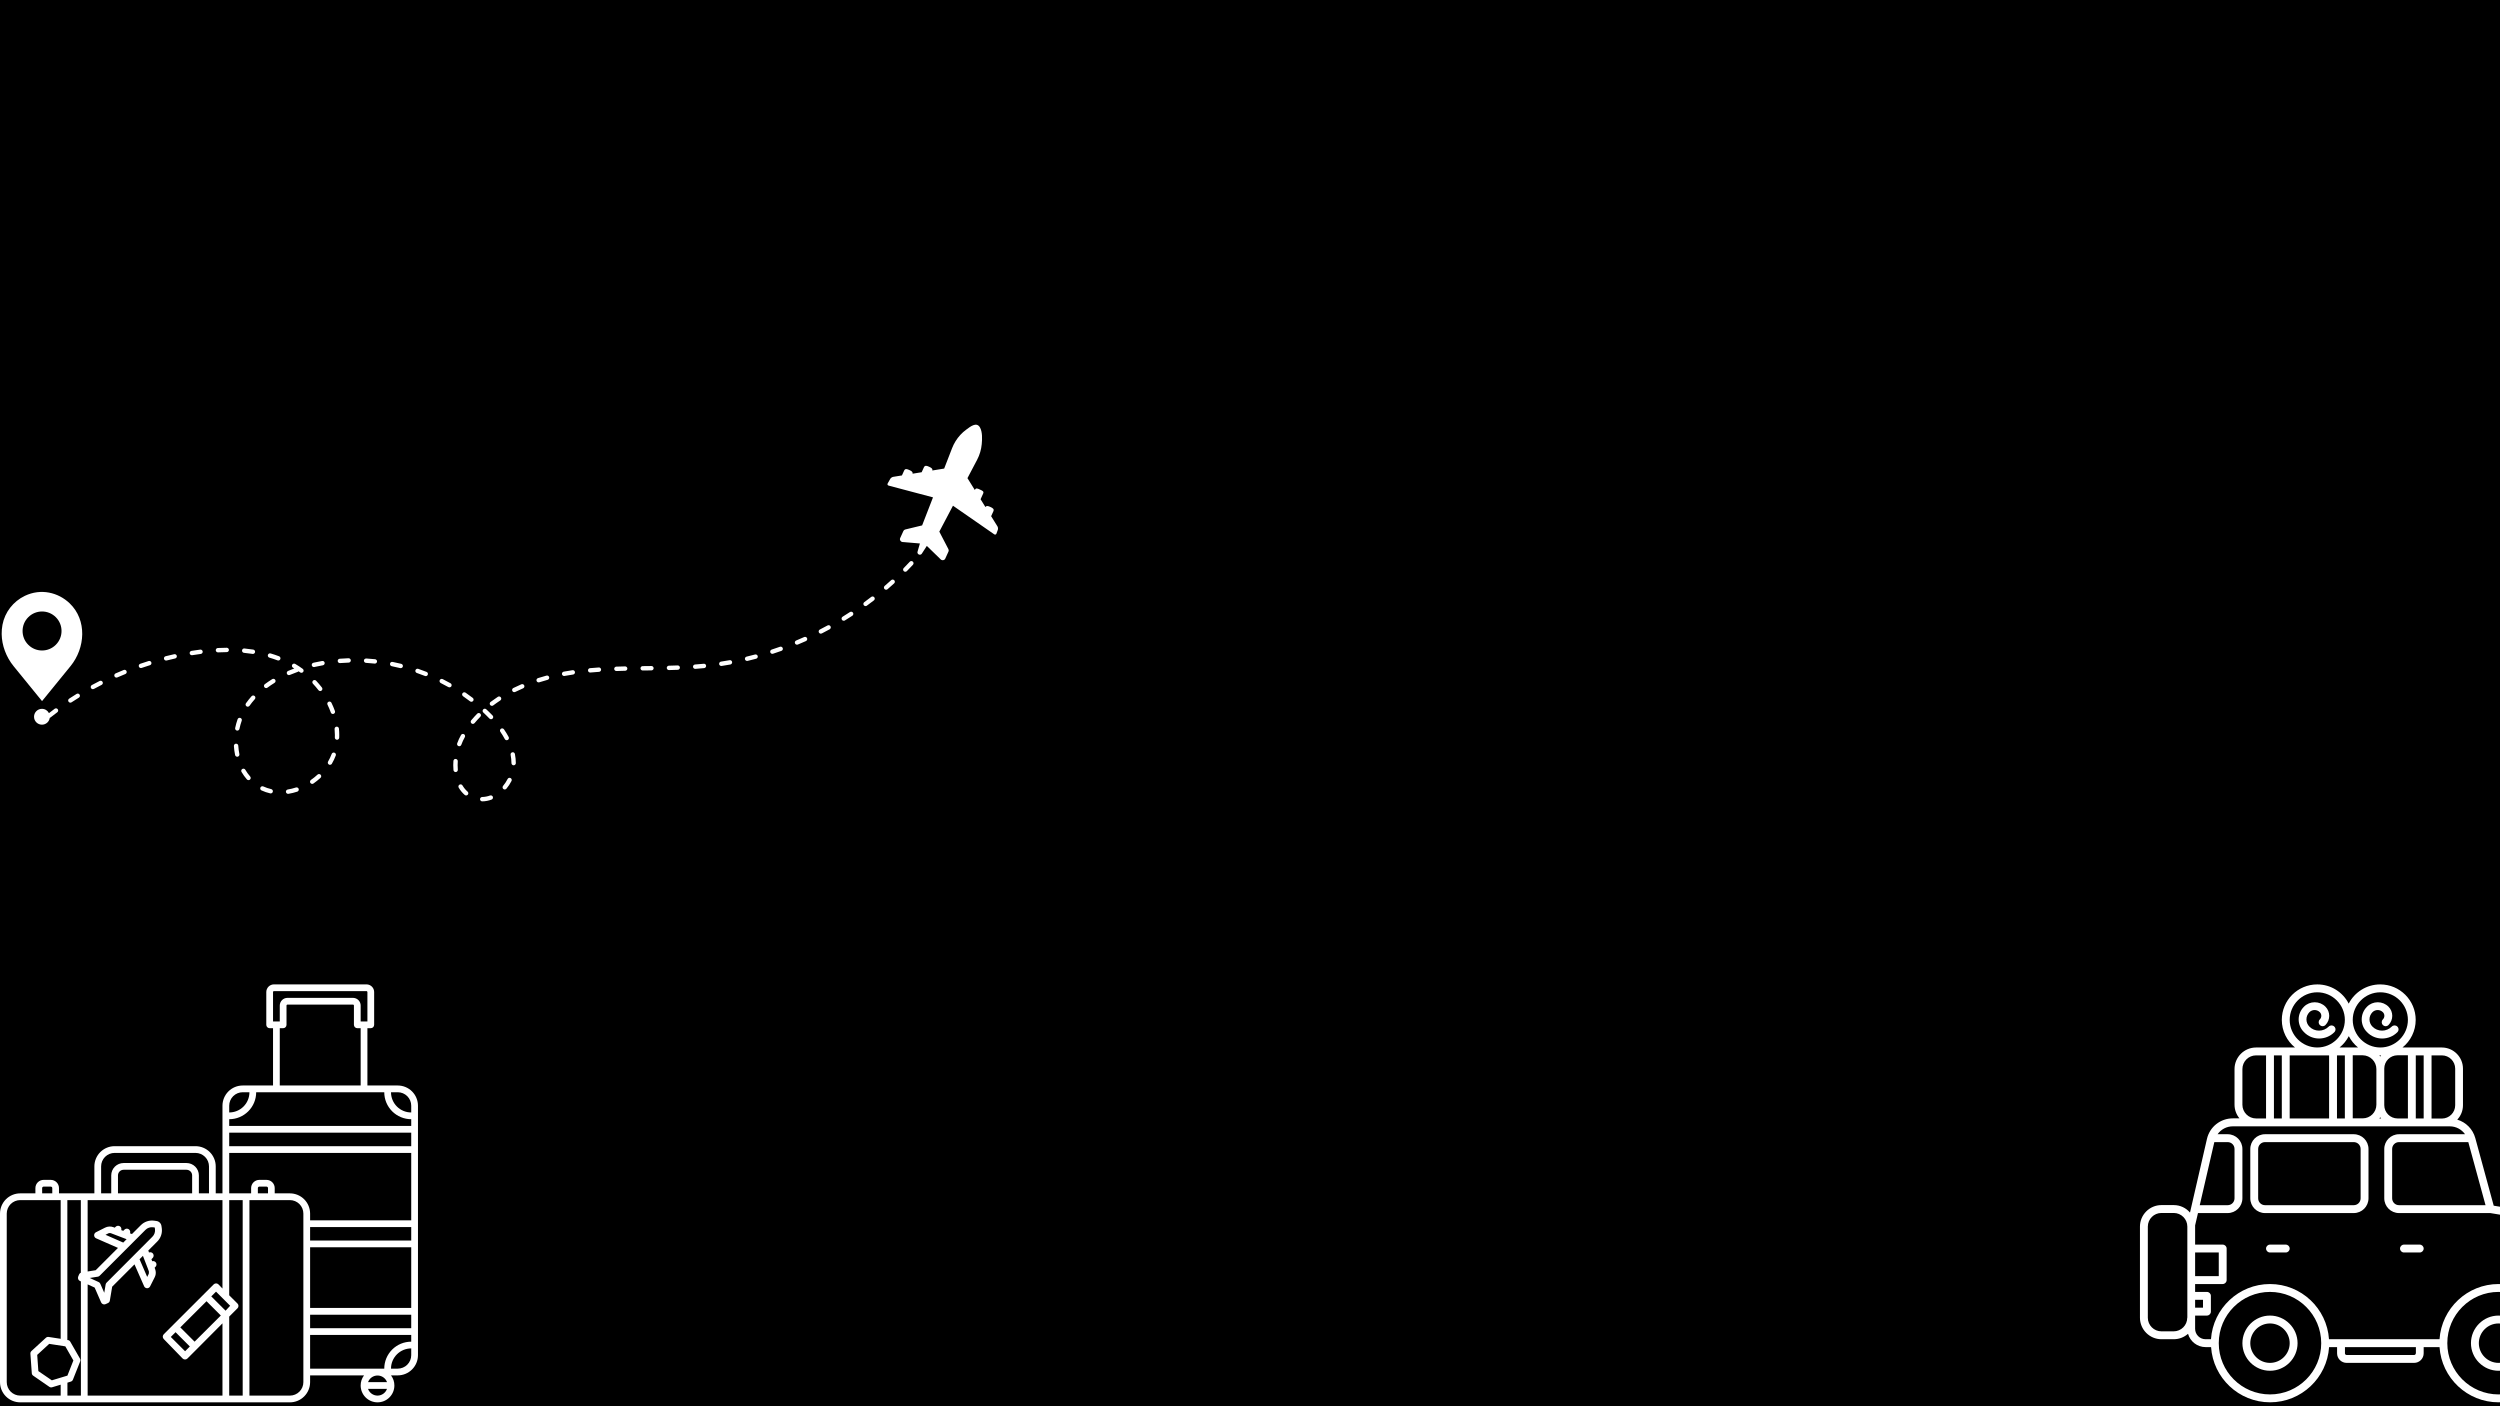 <svg xmlns="http://www.w3.org/2000/svg" xmlns:xlink="http://www.w3.org/1999/xlink" width="1920" zoomAndPan="magnify" viewBox="0 0 1440 810" height="1080" preserveAspectRatio="xMidYMid meet" version="1.0"><defs><clipPath id="666f9fcb99"><path d="M 0 567 L 240.75 567 L 240.75 807.75 L 0 807.75 Z M 0 567 " clip-rule="nonzero"/></clipPath><clipPath id="7403cc17b1"><path d="M 1232.613 567 L 1440 567 L 1440 807.75 L 1232.613 807.75 Z M 1232.613 567 " clip-rule="nonzero"/></clipPath><clipPath id="6419630976"><path d="M 276 458 L 284 458 L 284 461.59 L 276 461.59 Z M 276 458 " clip-rule="nonzero"/></clipPath></defs><rect x="-144" width="1728" fill="#ffffff" y="-81" height="972" fill-opacity="1"/><rect x="-144" width="1728" fill="#ffffff" y="-81" height="972" fill-opacity="1"/><rect x="-144" width="1728" fill="#000000" y="-81" height="972" fill-opacity="1"/><g clip-path="url(#666f9fcb99)"><path fill="#ffffff" d="M 229.102 625.246 L 211.629 625.246 L 211.629 592.238 L 213.57 592.238 C 213.824 592.238 214.074 592.191 214.312 592.094 C 214.551 591.992 214.758 591.852 214.941 591.672 C 215.125 591.488 215.266 591.277 215.363 591.043 C 215.461 590.805 215.512 590.555 215.512 590.297 L 215.512 571.426 C 215.512 571.137 215.48 570.848 215.426 570.562 C 215.367 570.277 215.285 570 215.172 569.734 C 215.062 569.465 214.926 569.211 214.766 568.969 C 214.602 568.727 214.418 568.504 214.215 568.297 C 214.008 568.09 213.785 567.906 213.543 567.746 C 213.301 567.586 213.047 567.449 212.777 567.336 C 212.508 567.227 212.23 567.141 211.945 567.086 C 211.66 567.027 211.375 567 211.082 567 L 157.809 567 C 157.516 567 157.23 567.027 156.945 567.086 C 156.66 567.141 156.383 567.227 156.113 567.336 C 155.844 567.449 155.59 567.586 155.348 567.746 C 155.105 567.906 154.883 568.09 154.676 568.297 C 154.473 568.504 154.289 568.727 154.129 568.969 C 153.965 569.211 153.828 569.465 153.719 569.734 C 153.605 570 153.523 570.277 153.465 570.562 C 153.41 570.848 153.383 571.137 153.383 571.426 L 153.383 590.297 C 153.383 590.555 153.43 590.805 153.527 591.043 C 153.629 591.277 153.77 591.488 153.949 591.672 C 154.133 591.852 154.34 591.992 154.578 592.094 C 154.816 592.191 155.066 592.238 155.324 592.238 L 157.266 592.238 L 157.266 625.246 L 139.789 625.246 C 139.027 625.246 138.27 625.32 137.52 625.469 C 136.766 625.617 136.039 625.84 135.332 626.133 C 134.625 626.426 133.953 626.785 133.32 627.211 C 132.684 627.633 132.094 628.117 131.555 628.656 C 131.012 629.199 130.531 629.789 130.105 630.422 C 129.68 631.059 129.32 631.73 129.027 632.438 C 128.734 633.145 128.516 633.871 128.363 634.621 C 128.215 635.371 128.141 636.129 128.141 636.895 L 128.141 687.375 L 124.258 687.375 L 124.258 671.844 C 124.258 671.078 124.184 670.32 124.035 669.57 C 123.887 668.82 123.664 668.09 123.371 667.387 C 123.078 666.68 122.719 666.008 122.293 665.371 C 121.871 664.734 121.387 664.145 120.848 663.605 C 120.305 663.066 119.719 662.582 119.082 662.156 C 118.445 661.73 117.773 661.371 117.066 661.082 C 116.359 660.789 115.633 660.566 114.883 660.418 C 114.133 660.27 113.375 660.195 112.609 660.195 L 66.012 660.195 C 65.246 660.195 64.488 660.27 63.738 660.418 C 62.988 660.566 62.262 660.789 61.555 661.082 C 60.848 661.371 60.176 661.73 59.539 662.156 C 58.902 662.582 58.316 663.066 57.773 663.605 C 57.234 664.145 56.75 664.734 56.324 665.371 C 55.902 666.008 55.543 666.68 55.25 667.387 C 54.957 668.09 54.734 668.82 54.586 669.57 C 54.438 670.32 54.363 671.078 54.363 671.844 L 54.363 687.375 L 33.977 687.375 L 33.977 684.348 C 33.977 684.035 33.945 683.727 33.887 683.422 C 33.824 683.117 33.734 682.82 33.617 682.535 C 33.496 682.246 33.352 681.973 33.18 681.715 C 33.004 681.457 32.809 681.215 32.59 680.996 C 32.371 680.777 32.129 680.578 31.871 680.406 C 31.613 680.234 31.34 680.09 31.051 679.969 C 30.766 679.852 30.469 679.762 30.164 679.699 C 29.859 679.641 29.551 679.609 29.238 679.609 L 25.125 679.609 C 24.812 679.609 24.504 679.641 24.199 679.699 C 23.895 679.762 23.598 679.852 23.309 679.969 C 23.023 680.09 22.75 680.234 22.492 680.406 C 22.234 680.582 21.992 680.777 21.773 680.996 C 21.555 681.215 21.355 681.457 21.184 681.715 C 21.012 681.973 20.867 682.246 20.746 682.535 C 20.629 682.82 20.539 683.117 20.477 683.422 C 20.418 683.727 20.387 684.035 20.387 684.348 L 20.387 687.375 L 11.648 687.375 C 10.883 687.375 10.125 687.449 9.375 687.598 C 8.625 687.75 7.898 687.969 7.191 688.262 C 6.484 688.555 5.812 688.914 5.176 689.34 C 4.543 689.762 3.953 690.246 3.41 690.785 C 2.871 691.328 2.387 691.918 1.965 692.551 C 1.539 693.188 1.18 693.859 0.887 694.566 C 0.594 695.273 0.375 696 0.223 696.75 C 0.074 697.5 0 698.258 0 699.023 L 0 796.102 C 0 796.867 0.074 797.625 0.223 798.375 C 0.375 799.125 0.594 799.852 0.887 800.559 C 1.18 801.266 1.539 801.938 1.965 802.574 C 2.387 803.207 2.871 803.797 3.41 804.34 C 3.953 804.879 4.543 805.363 5.176 805.785 C 5.812 806.211 6.484 806.57 7.191 806.863 C 7.898 807.156 8.625 807.375 9.375 807.527 C 10.125 807.676 10.883 807.75 11.648 807.75 L 166.973 807.75 C 167.738 807.75 168.496 807.676 169.246 807.527 C 169.996 807.375 170.723 807.156 171.43 806.863 C 172.137 806.57 172.809 806.211 173.445 805.785 C 174.078 805.363 174.668 804.879 175.207 804.34 C 175.75 803.797 176.234 803.207 176.656 802.574 C 177.082 801.938 177.441 801.266 177.734 800.559 C 178.027 799.852 178.246 799.125 178.398 798.375 C 178.547 797.625 178.621 796.867 178.621 796.102 L 178.621 792.219 L 209.684 792.219 C 208.391 793.945 207.742 795.887 207.742 798.043 C 207.742 798.68 207.805 799.312 207.93 799.938 C 208.055 800.562 208.238 801.168 208.484 801.758 C 208.727 802.348 209.027 802.906 209.379 803.438 C 209.734 803.965 210.137 804.457 210.586 804.906 C 211.039 805.355 211.527 805.762 212.059 806.113 C 212.59 806.469 213.148 806.766 213.738 807.012 C 214.324 807.254 214.934 807.438 215.559 807.562 C 216.184 807.688 216.812 807.75 217.453 807.75 C 218.09 807.75 218.719 807.688 219.344 807.562 C 219.969 807.438 220.578 807.254 221.168 807.012 C 221.754 806.766 222.316 806.469 222.844 806.113 C 223.375 805.762 223.867 805.355 224.316 804.906 C 224.766 804.457 225.168 803.965 225.523 803.438 C 225.879 802.906 226.176 802.348 226.422 801.758 C 226.664 801.168 226.848 800.562 226.973 799.938 C 227.098 799.312 227.16 798.68 227.16 798.043 C 227.16 795.887 226.512 793.945 225.219 792.219 L 229.102 792.219 C 229.867 792.219 230.625 792.145 231.375 791.992 C 232.125 791.844 232.852 791.625 233.559 791.332 C 234.266 791.039 234.938 790.68 235.574 790.254 C 236.207 789.828 236.797 789.348 237.34 788.805 C 237.879 788.266 238.363 787.676 238.785 787.039 C 239.211 786.406 239.57 785.734 239.863 785.027 C 240.156 784.32 240.375 783.59 240.527 782.84 C 240.676 782.09 240.75 781.332 240.75 780.57 L 240.75 636.895 C 240.75 636.129 240.676 635.371 240.527 634.621 C 240.375 633.871 240.156 633.145 239.863 632.438 C 239.57 631.73 239.211 631.059 238.785 630.422 C 238.363 629.789 237.879 629.199 237.34 628.656 C 236.797 628.117 236.207 627.633 235.574 627.211 C 234.938 626.785 234.266 626.426 233.559 626.133 C 232.852 625.84 232.125 625.617 231.375 625.469 C 230.625 625.32 229.867 625.246 229.102 625.246 Z M 148.527 687.375 L 148.527 684.348 C 148.527 684.109 148.609 683.91 148.777 683.742 C 148.945 683.574 149.145 683.492 149.383 683.492 L 153.516 683.492 C 153.754 683.492 153.953 683.574 154.121 683.742 C 154.289 683.91 154.371 684.109 154.371 684.348 L 154.371 687.375 Z M 153.496 679.609 L 149.383 679.609 C 149.07 679.609 148.762 679.641 148.457 679.699 C 148.152 679.762 147.855 679.852 147.57 679.969 C 147.281 680.09 147.008 680.234 146.75 680.406 C 146.492 680.578 146.25 680.777 146.031 680.996 C 145.812 681.215 145.617 681.457 145.441 681.715 C 145.27 681.973 145.125 682.246 145.004 682.535 C 144.887 682.82 144.797 683.117 144.734 683.422 C 144.676 683.727 144.645 684.035 144.645 684.348 L 144.645 687.375 L 132.023 687.375 L 132.023 664.078 L 236.867 664.078 L 236.867 702.906 L 178.621 702.906 L 178.621 699.023 C 178.621 698.258 178.547 697.5 178.398 696.75 C 178.246 696 178.027 695.273 177.734 694.566 C 177.441 693.859 177.082 693.188 176.656 692.551 C 176.234 691.918 175.75 691.328 175.207 690.785 C 174.668 690.246 174.078 689.762 173.445 689.34 C 172.809 688.914 172.137 688.555 171.43 688.262 C 170.723 687.969 169.996 687.75 169.246 687.598 C 168.496 687.449 167.738 687.375 166.973 687.375 L 158.234 687.375 L 158.234 684.348 C 158.234 684.035 158.203 683.727 158.145 683.422 C 158.082 683.117 157.992 682.82 157.875 682.535 C 157.754 682.246 157.609 681.973 157.438 681.715 C 157.262 681.457 157.066 681.215 156.848 680.996 C 156.629 680.777 156.387 680.578 156.129 680.406 C 155.871 680.234 155.598 680.09 155.309 679.969 C 155.023 679.852 154.727 679.762 154.422 679.699 C 154.117 679.641 153.809 679.609 153.496 679.609 Z M 37.625 775.5 L 42.266 783.637 L 38.832 792.355 L 29.859 795.07 L 22.094 789.754 L 21.434 780.414 L 28.348 774.062 Z M 40.773 795.809 C 41.371 795.629 41.785 795.246 42.016 794.664 L 46.168 784.219 C 46.402 783.637 46.363 783.074 46.055 782.531 L 40.48 772.82 C 40.172 772.285 39.715 771.969 39.102 771.871 L 38.793 771.871 L 38.793 691.258 L 46.559 691.258 L 46.559 733.059 C 46.086 733.27 45.746 733.609 45.547 734.09 L 45.043 735.312 C 44.941 735.547 44.891 735.797 44.891 736.051 C 44.887 736.309 44.934 736.559 45.031 736.797 C 45.129 737.035 45.266 737.246 45.445 737.43 C 45.629 737.613 45.836 737.754 46.074 737.855 L 46.598 738.105 L 46.598 803.867 L 38.832 803.867 L 38.832 796.41 Z M 50.48 739.797 L 54.52 741.641 L 58.246 750.184 C 58.352 750.426 58.496 750.637 58.688 750.816 C 58.875 750.996 59.094 751.137 59.336 751.227 C 59.582 751.32 59.836 751.363 60.098 751.355 C 60.359 751.344 60.609 751.285 60.848 751.172 L 62.168 750.57 C 62.789 750.289 63.16 749.809 63.273 749.137 L 64.613 741.137 L 77.469 728.281 L 83 740.863 C 83.152 741.211 83.383 741.488 83.695 741.699 C 84.008 741.91 84.352 742.02 84.727 742.027 C 85.094 742.027 85.434 741.93 85.742 741.738 C 86.055 741.547 86.293 741.289 86.457 740.961 L 89.078 735.758 C 89.68 734.594 89.867 733.363 89.641 732.07 C 89.582 731.695 89.484 731.336 89.348 730.98 L 89.059 730.207 L 89.602 729.66 C 89.902 729.344 90.078 728.969 90.125 728.531 C 90.172 728.098 90.082 727.691 89.855 727.32 C 89.629 726.945 89.309 726.676 88.902 726.516 C 88.496 726.359 88.082 726.336 87.66 726.457 L 87.234 725.293 L 87.934 724.594 C 88.09 724.434 88.219 724.254 88.312 724.051 C 88.41 723.848 88.469 723.637 88.488 723.414 C 88.512 723.188 88.492 722.969 88.438 722.75 C 88.383 722.535 88.293 722.332 88.172 722.145 C 88.047 721.957 87.895 721.797 87.711 721.664 C 87.531 721.531 87.336 721.434 87.121 721.367 C 86.906 721.301 86.688 721.273 86.461 721.285 C 86.238 721.297 86.023 721.344 85.816 721.43 L 85.426 720.285 L 90.516 715.195 C 91.539 714.199 92.289 713.023 92.762 711.668 C 93.234 710.316 93.375 708.93 93.195 707.508 L 93 706.188 C 92.953 705.824 92.848 705.473 92.688 705.141 C 92.527 704.812 92.316 704.516 92.055 704.254 C 91.797 703.992 91.5 703.777 91.172 703.613 C 90.84 703.449 90.492 703.344 90.125 703.297 L 88.766 703.102 C 87.359 702.914 85.98 703.051 84.637 703.508 C 83.293 703.965 82.121 704.695 81.117 705.703 L 76.012 710.809 L 74.867 710.383 C 74.949 710.176 75 709.961 75.012 709.734 C 75.02 709.512 74.992 709.293 74.93 709.078 C 74.863 708.863 74.766 708.664 74.629 708.484 C 74.496 708.305 74.336 708.152 74.148 708.027 C 73.965 707.902 73.762 707.812 73.543 707.758 C 73.328 707.703 73.105 707.688 72.883 707.711 C 72.66 707.73 72.445 707.789 72.242 707.887 C 72.039 707.98 71.859 708.109 71.699 708.266 L 71 708.965 L 69.836 708.539 C 69.945 708.195 69.957 707.852 69.871 707.504 C 69.789 707.152 69.621 706.852 69.371 706.598 C 69.188 706.414 68.98 706.277 68.742 706.18 C 68.504 706.082 68.258 706.031 68.004 706.031 C 67.746 706.031 67.5 706.082 67.262 706.18 C 67.023 706.277 66.816 706.414 66.633 706.598 L 66.09 707.141 L 65.312 706.848 C 64.531 706.562 63.727 706.441 62.898 706.488 C 62.066 706.535 61.281 706.746 60.535 707.121 L 55.332 709.742 C 54.992 709.902 54.723 710.141 54.52 710.457 C 54.32 710.777 54.219 711.121 54.219 711.5 C 54.219 711.875 54.32 712.223 54.52 712.539 C 54.723 712.855 54.992 713.094 55.332 713.254 L 67.953 718.789 L 55.121 731.641 L 50.48 732.379 L 50.48 691.258 L 128.141 691.258 L 128.141 742.203 L 125.832 739.797 C 125.648 739.617 125.438 739.477 125.203 739.379 C 124.965 739.281 124.719 739.23 124.461 739.23 C 124.207 739.23 123.957 739.281 123.723 739.379 C 123.484 739.477 123.273 739.617 123.094 739.797 L 117.637 745.254 L 99.773 763.094 L 94.32 768.551 C 94.141 768.73 94 768.941 93.902 769.18 C 93.805 769.414 93.754 769.664 93.754 769.918 C 93.754 770.176 93.805 770.422 93.902 770.66 C 94 770.898 94.141 771.105 94.32 771.289 L 105.211 782.512 C 105.395 782.691 105.602 782.832 105.84 782.93 C 106.078 783.027 106.324 783.074 106.582 783.074 C 106.836 783.074 107.082 783.027 107.32 782.93 C 107.559 782.832 107.766 782.691 107.949 782.512 L 113.406 777.055 L 128.141 762.242 L 128.141 803.867 L 50.48 803.867 Z M 72.926 713.781 L 70.984 715.723 L 60.77 711.238 L 62.305 710.461 C 62.848 710.188 63.402 710.156 63.973 710.363 Z M 83.797 708.402 C 84.367 707.824 85.035 707.402 85.805 707.141 C 86.574 706.879 87.359 706.801 88.164 706.906 L 89.137 707.043 L 89.273 707.992 C 89.375 708.801 89.297 709.586 89.035 710.352 C 88.773 711.121 88.352 711.789 87.777 712.363 L 61.391 738.805 C 61.098 739.098 60.918 739.449 60.848 739.855 L 60.051 744.629 L 57.781 739.445 C 57.582 738.992 57.258 738.664 56.809 738.457 L 51.684 736.109 L 56.344 735.371 C 56.758 735.305 57.113 735.121 57.41 734.824 Z M 85.039 730.379 L 85.758 732.32 C 85.77 732.445 85.77 732.566 85.758 732.691 C 85.836 733.141 85.77 733.566 85.562 733.973 L 84.785 735.504 L 80.379 725.312 L 82.32 723.371 Z M 110.668 687.375 L 67.953 687.375 L 67.953 677.027 C 67.953 676.598 68.035 676.184 68.199 675.785 C 68.363 675.387 68.598 675.039 68.902 674.734 C 69.207 674.43 69.559 674.195 69.957 674.031 C 70.352 673.867 70.766 673.785 71.195 673.785 L 107.426 673.785 C 107.855 673.785 108.27 673.867 108.664 674.031 C 109.062 674.195 109.414 674.43 109.719 674.734 C 110.023 675.039 110.258 675.387 110.422 675.785 C 110.586 676.184 110.668 676.598 110.668 677.027 Z M 132.023 652.426 L 236.867 652.426 L 236.867 660.195 L 132.023 660.195 Z M 101.113 767.348 L 109.348 775.578 L 106.609 778.316 L 98.379 770.086 Z M 112.086 772.801 L 103.852 764.57 L 118.957 749.504 L 127.191 757.734 Z M 129.926 754.961 L 121.695 746.727 L 124.434 743.988 L 128.684 748.242 L 132.566 752.125 Z M 132.023 758.355 L 136.801 753.582 C 136.98 753.398 137.121 753.191 137.219 752.953 C 137.316 752.715 137.363 752.469 137.363 752.211 C 137.363 751.957 137.316 751.711 137.219 751.473 C 137.121 751.234 136.98 751.027 136.801 750.844 L 132.023 746.086 L 132.023 691.258 L 139.789 691.258 L 139.789 803.867 L 132.023 803.867 Z M 178.621 718.441 L 236.867 718.441 L 236.867 753.387 L 178.621 753.387 Z M 178.621 714.555 L 178.621 706.789 L 236.867 706.789 L 236.867 714.555 Z M 178.621 757.27 L 236.867 757.27 L 236.867 765.035 L 178.621 765.035 Z M 236.867 636.895 L 236.867 640.777 C 236.102 640.777 235.344 640.703 234.594 640.555 C 233.844 640.406 233.117 640.184 232.41 639.891 C 231.703 639.598 231.031 639.238 230.395 638.816 C 229.758 638.391 229.172 637.906 228.629 637.367 C 228.09 636.824 227.605 636.238 227.18 635.602 C 226.758 634.965 226.398 634.293 226.105 633.586 C 225.812 632.879 225.59 632.152 225.441 631.402 C 225.293 630.652 225.219 629.895 225.219 629.129 L 229.102 629.129 C 229.609 629.129 230.117 629.18 230.617 629.277 C 231.117 629.379 231.602 629.523 232.074 629.719 C 232.543 629.914 232.992 630.156 233.414 630.438 C 233.84 630.723 234.23 631.043 234.594 631.402 C 234.953 631.766 235.273 632.156 235.559 632.582 C 235.84 633.004 236.082 633.453 236.277 633.922 C 236.473 634.395 236.617 634.879 236.719 635.379 C 236.816 635.879 236.867 636.387 236.867 636.895 Z M 236.867 644.66 L 236.867 648.543 L 132.023 648.543 L 132.023 644.66 C 133.043 644.66 134.055 644.562 135.055 644.363 C 136.055 644.164 137.027 643.871 137.969 643.48 C 138.91 643.09 139.805 642.609 140.652 642.043 C 141.5 641.477 142.285 640.832 143.008 640.113 C 143.727 639.391 144.371 638.605 144.938 637.758 C 145.504 636.91 145.984 636.016 146.375 635.074 C 146.766 634.129 147.059 633.16 147.258 632.16 C 147.457 631.16 147.555 630.148 147.555 629.129 L 221.336 629.129 C 221.336 630.148 221.434 631.16 221.633 632.16 C 221.832 633.16 222.125 634.129 222.516 635.074 C 222.906 636.016 223.387 636.91 223.953 637.758 C 224.52 638.605 225.164 639.391 225.883 640.113 C 226.605 640.832 227.391 641.477 228.238 642.043 C 229.086 642.609 229.98 643.09 230.922 643.48 C 231.863 643.871 232.836 644.164 233.836 644.363 C 234.836 644.562 235.848 644.66 236.867 644.66 Z M 157.266 571.426 C 157.266 571.277 157.316 571.148 157.422 571.043 C 157.531 570.938 157.656 570.883 157.809 570.883 L 211.082 570.883 C 211.234 570.883 211.363 570.938 211.469 571.043 C 211.574 571.148 211.629 571.277 211.629 571.426 L 211.629 588.355 L 207.742 588.355 L 207.742 579.191 C 207.742 578.902 207.715 578.613 207.66 578.328 C 207.602 578.043 207.52 577.766 207.406 577.5 C 207.297 577.23 207.16 576.977 206.996 576.734 C 206.836 576.492 206.652 576.27 206.449 576.062 C 206.242 575.855 206.02 575.672 205.777 575.512 C 205.535 575.352 205.281 575.215 205.012 575.102 C 204.742 574.992 204.465 574.906 204.18 574.852 C 203.895 574.793 203.609 574.766 203.316 574.766 L 165.574 574.766 C 165.281 574.766 164.996 574.793 164.711 574.852 C 164.426 574.906 164.148 574.992 163.879 575.102 C 163.609 575.215 163.355 575.352 163.113 575.512 C 162.871 575.672 162.648 575.855 162.445 576.062 C 162.238 576.27 162.055 576.492 161.895 576.734 C 161.73 576.977 161.594 577.23 161.484 577.5 C 161.371 577.766 161.289 578.043 161.23 578.328 C 161.176 578.613 161.148 578.902 161.148 579.191 L 161.148 588.355 L 157.266 588.355 Z M 161.148 592.238 L 163.09 592.238 C 163.348 592.238 163.594 592.191 163.832 592.094 C 164.07 591.992 164.281 591.852 164.461 591.672 C 164.645 591.488 164.785 591.277 164.883 591.043 C 164.98 590.805 165.031 590.555 165.031 590.297 L 165.031 579.191 C 165.031 579.043 165.082 578.914 165.191 578.809 C 165.297 578.703 165.422 578.648 165.574 578.648 L 203.316 578.648 C 203.469 578.648 203.594 578.703 203.703 578.809 C 203.809 578.914 203.859 579.043 203.859 579.191 L 203.859 590.297 C 203.859 590.555 203.91 590.805 204.008 591.043 C 204.105 591.277 204.246 591.488 204.43 591.672 C 204.613 591.852 204.82 591.992 205.059 592.094 C 205.297 592.191 205.547 592.238 205.801 592.238 L 207.742 592.238 L 207.742 625.246 L 161.148 625.246 Z M 132.023 636.895 C 132.023 636.387 132.074 635.879 132.172 635.379 C 132.273 634.879 132.422 634.395 132.617 633.922 C 132.809 633.453 133.051 633.004 133.332 632.582 C 133.617 632.156 133.938 631.766 134.301 631.402 C 134.66 631.043 135.051 630.723 135.477 630.438 C 135.898 630.156 136.348 629.914 136.82 629.719 C 137.289 629.523 137.773 629.379 138.273 629.277 C 138.773 629.18 139.281 629.129 139.789 629.129 L 143.672 629.129 C 143.672 629.895 143.598 630.652 143.449 631.402 C 143.301 632.152 143.078 632.879 142.785 633.586 C 142.492 634.293 142.137 634.965 141.711 635.602 C 141.285 636.238 140.801 636.824 140.262 637.367 C 139.719 637.906 139.133 638.391 138.496 638.816 C 137.859 639.238 137.188 639.598 136.48 639.891 C 135.777 640.184 135.047 640.406 134.297 640.555 C 133.547 640.703 132.789 640.777 132.023 640.777 Z M 58.246 671.844 C 58.246 671.332 58.297 670.828 58.395 670.328 C 58.496 669.828 58.641 669.344 58.836 668.871 C 59.031 668.398 59.273 667.953 59.555 667.527 C 59.84 667.105 60.16 666.711 60.52 666.352 C 60.883 665.992 61.273 665.668 61.699 665.387 C 62.121 665.102 62.57 664.863 63.039 664.668 C 63.512 664.473 63.996 664.324 64.496 664.227 C 64.996 664.125 65.504 664.078 66.012 664.078 L 112.609 664.078 C 113.117 664.078 113.625 664.125 114.125 664.227 C 114.625 664.324 115.109 664.473 115.582 664.668 C 116.051 664.863 116.5 665.102 116.922 665.387 C 117.348 665.668 117.738 665.992 118.102 666.352 C 118.461 666.711 118.781 667.105 119.066 667.527 C 119.348 667.953 119.59 668.398 119.785 668.871 C 119.98 669.344 120.125 669.828 120.227 670.328 C 120.324 670.828 120.375 671.332 120.375 671.844 L 120.375 687.375 L 114.551 687.375 L 114.551 677.027 C 114.551 676.559 114.504 676.094 114.414 675.637 C 114.32 675.176 114.188 674.73 114.008 674.301 C 113.828 673.867 113.609 673.457 113.348 673.066 C 113.09 672.68 112.793 672.32 112.465 671.988 C 112.133 671.656 111.773 671.363 111.383 671.102 C 110.996 670.844 110.586 670.621 110.152 670.445 C 109.719 670.266 109.273 670.129 108.816 670.039 C 108.355 669.945 107.895 669.902 107.426 669.902 L 71.195 669.902 C 70.727 669.902 70.266 669.945 69.805 670.039 C 69.348 670.129 68.902 670.266 68.469 670.445 C 68.035 670.621 67.625 670.844 67.238 671.102 C 66.848 671.363 66.488 671.656 66.156 671.988 C 65.828 672.32 65.531 672.68 65.27 673.066 C 65.012 673.457 64.793 673.867 64.613 674.301 C 64.434 674.73 64.297 675.176 64.207 675.637 C 64.117 676.094 64.07 676.559 64.07 677.027 L 64.07 687.375 L 58.246 687.375 Z M 24.27 684.348 C 24.27 684.109 24.352 683.91 24.52 683.742 C 24.688 683.574 24.887 683.492 25.125 683.492 L 29.258 683.492 C 29.496 683.492 29.695 683.574 29.863 683.742 C 30.031 683.91 30.113 684.109 30.113 684.348 L 30.113 687.375 L 24.289 687.375 Z M 3.883 796.102 L 3.883 699.023 C 3.883 698.516 3.934 698.008 4.031 697.508 C 4.133 697.008 4.277 696.523 4.473 696.051 C 4.668 695.582 4.91 695.133 5.191 694.711 C 5.477 694.285 5.797 693.895 6.156 693.531 C 6.52 693.172 6.91 692.852 7.336 692.566 C 7.758 692.285 8.207 692.043 8.676 691.848 C 9.148 691.652 9.633 691.508 10.133 691.406 C 10.633 691.309 11.141 691.258 11.648 691.258 L 34.949 691.258 L 34.949 771.152 L 28.035 770.086 C 27.422 769.988 26.883 770.148 26.426 770.57 L 18.133 778.18 C 17.672 778.605 17.465 779.129 17.512 779.754 L 18.309 790.957 C 18.355 791.574 18.633 792.059 19.145 792.41 L 28.406 798.801 C 28.922 799.152 29.477 799.238 30.074 799.051 L 34.949 797.578 L 34.949 803.867 L 11.648 803.867 C 11.141 803.867 10.633 803.816 10.133 803.719 C 9.633 803.617 9.148 803.473 8.676 803.277 C 8.207 803.082 7.758 802.84 7.336 802.559 C 6.91 802.273 6.52 801.953 6.156 801.594 C 5.797 801.23 5.477 800.84 5.191 800.414 C 4.91 799.992 4.668 799.543 4.473 799.074 C 4.277 798.602 4.133 798.117 4.031 797.617 C 3.934 797.117 3.883 796.609 3.883 796.102 Z M 174.738 796.102 C 174.738 796.609 174.688 797.117 174.59 797.617 C 174.488 798.117 174.344 798.602 174.148 799.074 C 173.953 799.543 173.711 799.992 173.43 800.414 C 173.145 800.84 172.824 801.23 172.465 801.594 C 172.102 801.953 171.711 802.273 171.285 802.559 C 170.863 802.84 170.414 803.082 169.945 803.277 C 169.473 803.473 168.988 803.617 168.488 803.719 C 167.988 803.816 167.48 803.867 166.973 803.867 L 143.672 803.867 L 143.672 691.258 L 166.973 691.258 C 167.48 691.258 167.988 691.309 168.488 691.406 C 168.988 691.508 169.473 691.652 169.945 691.848 C 170.414 692.043 170.863 692.285 171.285 692.566 C 171.711 692.852 172.102 693.172 172.465 693.531 C 172.824 693.895 173.145 694.285 173.43 694.711 C 173.711 695.133 173.953 695.582 174.148 696.051 C 174.344 696.523 174.488 697.008 174.59 697.508 C 174.688 698.008 174.738 698.516 174.738 699.023 Z M 178.621 768.918 L 236.867 768.918 L 236.867 772.801 C 235.848 772.801 234.836 772.902 233.836 773.102 C 232.836 773.301 231.863 773.594 230.922 773.984 C 229.98 774.375 229.086 774.852 228.238 775.422 C 227.391 775.988 226.605 776.629 225.883 777.352 C 225.164 778.074 224.52 778.859 223.953 779.707 C 223.387 780.555 222.906 781.449 222.516 782.391 C 222.125 783.332 221.832 784.305 221.633 785.305 C 221.434 786.305 221.336 787.316 221.336 788.336 L 178.621 788.336 Z M 222.926 796.102 L 211.996 796.102 C 212.203 795.543 212.488 795.027 212.852 794.555 C 213.215 794.082 213.641 793.676 214.129 793.336 C 214.617 792.996 215.148 792.738 215.715 792.559 C 216.285 792.379 216.867 792.289 217.461 792.289 C 218.059 792.289 218.641 792.379 219.207 792.559 C 219.777 792.738 220.305 792.996 220.793 793.336 C 221.281 793.676 221.707 794.082 222.07 794.555 C 222.438 795.027 222.723 795.543 222.926 796.102 Z M 217.453 803.867 C 216.852 803.867 216.266 803.773 215.691 803.59 C 215.121 803.406 214.59 803.141 214.098 802.793 C 213.609 802.445 213.184 802.031 212.82 801.555 C 212.457 801.074 212.176 800.551 211.977 799.984 L 222.906 799.984 C 222.707 800.547 222.426 801.07 222.066 801.551 C 221.707 802.027 221.281 802.441 220.793 802.789 C 220.305 803.137 219.777 803.402 219.207 803.586 C 218.637 803.77 218.051 803.863 217.453 803.867 Z M 236.867 780.57 C 236.867 781.078 236.816 781.582 236.719 782.082 C 236.617 782.582 236.473 783.07 236.277 783.539 C 236.082 784.012 235.84 784.461 235.559 784.883 C 235.273 785.309 234.953 785.699 234.594 786.059 C 234.23 786.422 233.84 786.742 233.414 787.027 C 232.992 787.309 232.543 787.547 232.074 787.742 C 231.602 787.938 231.117 788.086 230.617 788.184 C 230.117 788.285 229.609 788.336 229.102 788.336 L 225.219 788.336 C 225.219 787.57 225.293 786.812 225.441 786.062 C 225.59 785.312 225.812 784.582 226.105 783.875 C 226.398 783.172 226.758 782.5 227.18 781.863 C 227.605 781.227 228.09 780.637 228.629 780.098 C 229.172 779.555 229.758 779.074 230.395 778.648 C 231.031 778.223 231.703 777.863 232.41 777.57 C 233.117 777.281 233.844 777.059 234.594 776.91 C 235.344 776.762 236.102 776.684 236.867 776.684 Z M 236.867 780.57 " fill-opacity="1" fill-rule="nonzero"/></g><g clip-path="url(#7403cc17b1)"><path fill="#ffffff" d="M 1482.512 702.137 L 1436.379 694.473 L 1425.766 655.527 C 1424.348 650.359 1420.375 646.387 1415.383 644.91 C 1417.426 642.754 1418.672 639.801 1418.672 636.621 L 1418.672 615.559 C 1418.672 608.859 1413.227 603.355 1406.473 603.355 L 1383.832 603.355 C 1388.488 599.605 1391.438 593.875 1391.438 587.457 C 1391.438 576.16 1382.301 567.02 1371.008 567.02 C 1363.121 567.02 1356.258 571.504 1352.852 578.09 C 1349.504 571.504 1342.637 567.02 1334.75 567.02 C 1323.457 567.02 1314.324 576.16 1314.324 587.457 C 1314.324 593.875 1317.273 599.605 1321.926 603.355 L 1299.512 603.355 C 1292.648 603.355 1287.086 608.918 1287.086 615.785 L 1287.086 636.281 C 1287.086 639.289 1288.164 642.016 1289.922 644.172 L 1286.121 644.172 C 1278.973 644.172 1272.785 649.055 1271.199 656.039 L 1261.438 698.445 C 1259.168 695.777 1255.82 694.129 1252.074 694.129 L 1244.98 694.129 C 1238.172 694.129 1232.613 699.695 1232.613 706.508 L 1232.613 759.02 C 1232.613 765.832 1238.172 771.395 1244.98 771.395 L 1252.074 771.395 C 1255.254 771.395 1258.09 770.203 1260.305 768.273 C 1261.551 772.703 1265.637 775.938 1270.461 775.938 L 1273.582 775.938 C 1274.773 793.648 1289.527 807.73 1307.57 807.73 C 1325.613 807.73 1340.367 793.648 1341.559 775.938 L 1346.156 775.938 L 1346.156 779.516 C 1346.156 782.578 1348.652 785.02 1351.66 785.02 L 1390.527 785.02 C 1393.594 785.02 1396.035 782.523 1396.035 779.516 L 1396.035 775.938 L 1405.168 775.938 C 1406.359 793.648 1421.113 807.73 1439.16 807.73 C 1457.203 807.73 1471.957 793.648 1473.148 775.938 L 1480.809 775.938 C 1486.652 775.938 1491.363 771.168 1491.363 765.379 L 1491.363 712.582 C 1491.363 707.414 1487.676 702.988 1482.512 702.137 Z M 1259.848 759.02 C 1259.848 763.336 1256.332 766.855 1252.02 766.855 L 1244.98 766.855 C 1240.668 766.855 1237.152 763.336 1237.152 759.02 L 1237.152 706.508 C 1237.152 702.191 1240.668 698.672 1244.98 698.672 L 1252.074 698.672 C 1256.387 698.672 1259.906 702.191 1259.906 706.508 L 1259.906 759.02 Z M 1431.668 694.188 L 1381.848 694.188 C 1379.633 694.188 1377.875 692.426 1377.875 690.215 L 1377.875 661.828 C 1377.875 659.613 1379.633 657.855 1381.848 657.855 L 1421.738 657.855 Z M 1400.574 607.895 L 1406.531 607.895 C 1410.73 607.895 1414.191 611.301 1414.191 615.559 L 1414.191 636.621 C 1414.191 640.824 1410.785 644.285 1406.531 644.285 L 1400.574 644.285 Z M 1391.492 607.895 L 1396.035 607.895 L 1396.035 644.23 L 1391.492 644.23 Z M 1386.953 607.895 L 1386.953 644.23 L 1380.996 644.23 C 1376.797 644.23 1373.336 640.824 1373.336 636.566 L 1373.336 615.504 C 1373.336 611.301 1376.742 607.84 1380.996 607.84 L 1386.953 607.84 Z M 1371.066 571.562 C 1379.805 571.562 1386.953 578.715 1386.953 587.457 C 1386.953 596.199 1379.805 603.355 1371.066 603.355 C 1362.328 603.355 1355.18 596.199 1355.18 587.457 C 1355.18 578.715 1362.328 571.562 1371.066 571.562 Z M 1371.008 608.578 C 1370.84 608.352 1370.668 608.121 1370.5 607.895 C 1370.668 607.895 1370.895 607.895 1371.066 607.895 C 1371.238 607.895 1371.352 607.895 1371.52 607.895 C 1371.352 608.121 1371.18 608.352 1371.008 608.578 Z M 1371.52 644.23 L 1370.5 644.23 C 1370.668 644.004 1370.84 643.773 1371.008 643.547 C 1371.18 643.773 1371.352 644.004 1371.52 644.23 Z M 1368.797 615.785 L 1368.797 636.281 C 1368.797 640.652 1365.277 644.172 1360.91 644.172 L 1355.18 644.172 L 1355.18 607.84 L 1360.91 607.84 C 1365.277 607.895 1368.797 611.473 1368.797 615.785 Z M 1358.242 603.355 L 1347.574 603.355 C 1349.789 601.594 1351.602 599.324 1352.91 596.824 C 1354.215 599.324 1356.027 601.594 1358.242 603.355 Z M 1350.637 607.895 L 1350.637 644.23 L 1346.098 644.23 L 1346.098 607.895 Z M 1318.863 587.457 C 1318.863 578.715 1326.012 571.562 1334.75 571.562 C 1343.488 571.562 1350.637 578.715 1350.637 587.457 C 1350.637 596.199 1343.488 603.355 1334.75 603.355 C 1326.012 603.355 1318.863 596.199 1318.863 587.457 Z M 1318.863 607.895 L 1341.559 607.895 L 1341.559 644.23 L 1318.863 644.23 Z M 1309.785 607.895 L 1314.324 607.895 L 1314.324 644.23 L 1309.785 644.23 Z M 1291.625 615.785 C 1291.625 611.414 1295.145 607.895 1299.512 607.895 L 1305.242 607.895 L 1305.242 644.23 L 1299.512 644.23 C 1295.145 644.23 1291.625 640.652 1291.625 636.34 Z M 1275.453 657.855 L 1283.113 657.855 C 1285.328 657.855 1287.086 659.613 1287.086 661.828 L 1287.086 690.215 C 1287.086 692.426 1285.328 694.188 1283.113 694.188 L 1267.055 694.188 Z M 1264.387 721.438 L 1278.008 721.438 L 1278.008 735.062 L 1264.387 735.062 Z M 1264.387 748.688 L 1268.93 748.688 L 1268.93 753.23 L 1264.387 753.23 Z M 1307.512 803.188 C 1291.227 803.188 1278.008 789.961 1278.008 773.668 C 1278.008 757.375 1291.227 744.145 1307.512 744.145 C 1323.801 744.145 1337.02 757.375 1337.02 773.668 C 1337.02 789.961 1323.801 803.188 1307.512 803.188 Z M 1391.492 779.516 C 1391.492 780.082 1391.039 780.48 1390.527 780.48 L 1351.66 780.48 C 1351.094 780.48 1350.695 780.023 1350.695 779.516 L 1350.695 775.938 L 1391.551 775.938 L 1391.551 779.516 Z M 1439.16 803.188 C 1422.871 803.188 1409.652 789.961 1409.652 773.668 C 1409.652 757.375 1422.871 744.145 1439.16 744.145 C 1455.445 744.145 1468.664 757.375 1468.664 773.668 C 1468.664 789.961 1455.445 803.188 1439.16 803.188 Z M 1486.824 757.77 L 1482.285 757.77 L 1482.285 753.23 L 1486.824 753.23 Z M 1486.824 748.688 L 1480.012 748.688 C 1478.766 748.688 1477.742 749.711 1477.742 750.957 L 1477.742 760.043 C 1477.742 761.289 1478.766 762.312 1480.012 762.312 L 1486.824 762.312 L 1486.824 765.379 C 1486.824 768.727 1484.098 771.395 1480.809 771.395 L 1473.148 771.395 C 1471.957 753.684 1457.203 739.605 1439.16 739.605 C 1421.113 739.605 1406.359 753.684 1405.168 771.395 L 1341.504 771.395 C 1340.312 753.684 1325.559 739.605 1307.512 739.605 C 1289.469 739.605 1274.715 753.684 1273.523 771.395 L 1270.402 771.395 C 1267.055 771.395 1264.387 768.672 1264.387 765.379 L 1264.387 757.77 L 1271.199 757.77 C 1272.445 757.77 1273.469 756.75 1273.469 755.5 L 1273.469 746.418 C 1273.469 745.168 1272.445 744.145 1271.199 744.145 L 1264.387 744.145 L 1264.387 739.605 L 1280.277 739.605 C 1281.523 739.605 1282.547 738.582 1282.547 737.332 L 1282.547 719.168 C 1282.547 717.918 1281.523 716.895 1280.277 716.895 L 1264.387 716.895 L 1264.387 705.824 L 1266.035 698.73 L 1283.113 698.73 C 1287.824 698.73 1291.625 694.926 1291.625 690.215 L 1291.625 661.828 C 1291.625 657.117 1287.824 653.312 1283.113 653.312 L 1277.324 653.312 C 1279.312 650.531 1282.488 648.77 1286.121 648.77 L 1411.07 648.77 C 1414.645 648.77 1417.879 650.531 1419.867 653.312 L 1381.848 653.312 C 1377.137 653.312 1373.336 657.117 1373.336 661.828 L 1373.336 690.215 C 1373.336 694.926 1377.137 698.73 1381.848 698.73 L 1434.449 698.73 L 1481.828 706.621 C 1484.723 707.133 1486.824 709.574 1486.879 712.523 C 1479.219 713.602 1473.262 720.246 1473.262 728.25 C 1473.262 736.254 1479.164 742.898 1486.879 743.977 L 1486.879 748.688 Z M 1486.824 739.379 C 1481.66 738.297 1477.742 733.758 1477.742 728.25 C 1477.742 722.742 1481.66 718.203 1486.824 717.121 Z M 1486.824 739.379 " fill-opacity="1" fill-rule="nonzero"/></g><path fill="#ffffff" d="M 1355.746 653.312 L 1304.676 653.312 C 1299.965 653.312 1296.164 657.117 1296.164 661.828 L 1296.164 690.215 C 1296.164 694.926 1299.965 698.73 1304.676 698.73 L 1355.746 698.73 C 1360.457 698.73 1364.258 694.926 1364.258 690.215 L 1364.258 661.828 C 1364.258 657.117 1360.457 653.312 1355.746 653.312 Z M 1359.719 690.215 C 1359.719 692.426 1357.957 694.188 1355.746 694.188 L 1304.676 694.188 C 1302.465 694.188 1300.703 692.426 1300.703 690.215 L 1300.703 661.828 C 1300.703 659.613 1302.465 657.855 1304.676 657.855 L 1355.746 657.855 C 1357.957 657.855 1359.719 659.613 1359.719 661.828 Z M 1359.719 690.215 " fill-opacity="1" fill-rule="nonzero"/><path fill="#ffffff" d="M 1316.594 716.895 L 1307.512 716.895 C 1306.266 716.895 1305.242 717.918 1305.242 719.168 C 1305.242 720.414 1306.266 721.438 1307.512 721.438 L 1316.594 721.438 C 1317.84 721.438 1318.863 720.414 1318.863 719.168 C 1318.863 717.918 1317.84 716.895 1316.594 716.895 Z M 1316.594 716.895 " fill-opacity="1" fill-rule="nonzero"/><path fill="#ffffff" d="M 1393.762 716.895 L 1384.684 716.895 C 1383.438 716.895 1382.414 717.918 1382.414 719.168 C 1382.414 720.414 1383.438 721.438 1384.684 721.438 L 1393.762 721.438 C 1395.012 721.438 1396.035 720.414 1396.035 719.168 C 1396.035 717.918 1395.012 716.895 1393.762 716.895 Z M 1393.762 716.895 " fill-opacity="1" fill-rule="nonzero"/><path fill="#ffffff" d="M 1307.512 757.77 C 1298.773 757.77 1291.625 764.926 1291.625 773.668 C 1291.625 782.41 1298.773 789.562 1307.512 789.562 C 1316.254 789.562 1323.402 782.41 1323.402 773.668 C 1323.402 764.926 1316.254 757.77 1307.512 757.77 Z M 1307.512 785.02 C 1301.273 785.02 1296.164 779.91 1296.164 773.668 C 1296.164 767.422 1301.273 762.312 1307.512 762.312 C 1313.754 762.312 1318.863 767.422 1318.863 773.668 C 1318.863 779.91 1313.754 785.02 1307.512 785.02 Z M 1307.512 785.02 " fill-opacity="1" fill-rule="nonzero"/><path fill="#ffffff" d="M 1439.16 757.77 C 1430.418 757.77 1423.27 764.926 1423.27 773.668 C 1423.27 782.41 1430.418 789.562 1439.16 789.562 C 1447.898 789.562 1455.047 782.41 1455.047 773.668 C 1455.047 764.926 1447.898 757.77 1439.16 757.77 Z M 1439.16 785.02 C 1432.918 785.02 1427.809 779.91 1427.809 773.668 C 1427.809 767.422 1432.918 762.312 1439.16 762.312 C 1445.398 762.312 1450.508 767.422 1450.508 773.668 C 1450.508 779.91 1445.398 785.02 1439.16 785.02 Z M 1439.16 785.02 " fill-opacity="1" fill-rule="nonzero"/><path fill="#ffffff" d="M 1335.773 598.188 C 1338.949 598.188 1342.129 596.996 1344.566 594.555 C 1345.477 593.645 1345.477 592.227 1344.566 591.32 C 1343.66 590.41 1342.242 590.41 1341.332 591.32 C 1339.855 592.793 1337.871 593.645 1335.773 593.645 C 1333.672 593.645 1331.688 592.852 1330.211 591.32 C 1329.133 590.238 1328.508 588.766 1328.508 587.176 C 1328.508 585.586 1329.133 584.164 1330.211 583.031 C 1331.004 582.234 1332.082 581.781 1333.219 581.781 C 1334.352 581.781 1335.43 582.234 1336.227 583.031 C 1337.359 584.164 1337.359 586.039 1336.227 587.176 C 1335.316 588.082 1335.316 589.504 1336.227 590.41 C 1337.133 591.32 1338.551 591.32 1339.461 590.41 C 1342.355 587.516 1342.355 582.746 1339.461 579.852 C 1337.816 578.203 1335.602 577.297 1333.273 577.297 C 1330.949 577.297 1328.734 578.203 1327.09 579.852 C 1325.105 581.84 1324.027 584.449 1324.027 587.176 C 1324.027 589.898 1325.105 592.566 1327.09 594.496 C 1329.418 596.938 1332.594 598.188 1335.773 598.188 Z M 1335.773 598.188 " fill-opacity="1" fill-rule="nonzero"/><path fill="#ffffff" d="M 1372.086 598.188 C 1375.266 598.188 1378.441 596.996 1380.883 594.555 C 1381.789 593.645 1381.789 592.227 1380.883 591.32 C 1379.977 590.41 1378.555 590.41 1377.648 591.32 C 1376.172 592.793 1374.188 593.645 1372.086 593.645 C 1369.988 593.645 1368.004 592.852 1366.527 591.32 C 1365.449 590.238 1364.824 588.766 1364.824 587.176 C 1364.824 585.586 1365.449 584.164 1366.527 583.031 C 1367.32 582.234 1368.398 581.781 1369.535 581.781 C 1370.668 581.781 1371.746 582.234 1372.543 583.031 C 1373.676 584.164 1373.676 586.039 1372.543 587.176 C 1371.633 588.082 1371.633 589.504 1372.543 590.41 C 1373.449 591.32 1374.867 591.32 1375.777 590.41 C 1378.668 587.516 1378.668 582.746 1375.777 579.852 C 1374.129 578.203 1371.918 577.297 1369.59 577.297 C 1367.266 577.297 1365.051 578.203 1363.406 579.852 C 1361.418 581.84 1360.34 584.449 1360.34 587.176 C 1360.34 589.898 1361.418 592.566 1363.406 594.496 C 1365.73 596.938 1368.91 598.188 1372.086 598.188 Z M 1372.086 598.188 " fill-opacity="1" fill-rule="nonzero"/><path fill="#ffffff" d="M 170.047 382.414 C 169.441 382.059 168.672 382.258 168.316 382.863 C 167.965 383.461 168.164 384.234 168.766 384.594 C 169.012 384.734 169.258 384.883 169.504 385.031 C 168.301 385.477 167.113 385.949 165.934 386.457 C 165.293 386.73 164.996 387.477 165.27 388.117 C 165.477 388.59 165.941 388.879 166.434 388.879 C 166.598 388.879 166.766 388.844 166.93 388.773 C 168.445 388.125 169.984 387.527 171.547 386.969 C 171.73 386.91 171.887 386.801 172.016 386.68 C 172.301 386.879 172.59 387.082 172.875 387.293 C 173.43 387.703 174.219 387.59 174.641 387.02 C 175.047 386.449 174.926 385.664 174.359 385.25 C 172.973 384.234 171.52 383.277 170.047 382.414 " fill-opacity="1" fill-rule="nonzero"/><path fill="#ffffff" d="M 182.898 446.176 C 181.727 447.27 180.453 448.297 179.109 449.23 C 178.535 449.629 178.395 450.418 178.793 450.992 C 179.043 451.344 179.434 451.527 179.832 451.527 C 180.078 451.527 180.332 451.457 180.555 451.301 C 181.992 450.297 183.352 449.199 184.617 448.031 C 185.129 447.562 185.156 446.762 184.688 446.246 C 184.223 445.746 183.414 445.703 182.898 446.176 " fill-opacity="1" fill-rule="nonzero"/><path fill="#ffffff" d="M 156.801 391.18 C 155.312 392.109 153.875 393.082 152.547 394.07 C 151.988 394.48 151.871 395.27 152.285 395.84 C 152.535 396.168 152.918 396.348 153.301 396.348 C 153.562 396.348 153.824 396.266 154.055 396.094 C 155.328 395.145 156.699 394.219 158.129 393.324 C 158.727 392.957 158.91 392.18 158.543 391.586 C 158.168 390.996 157.395 390.812 156.801 391.18 " fill-opacity="1" fill-rule="nonzero"/><path fill="#ffffff" d="M 160.746 378.012 C 159.145 377.398 157.516 376.859 155.871 376.371 C 155.207 376.184 154.5 376.562 154.309 377.23 C 154.113 377.902 154.492 378.605 155.16 378.801 C 156.742 379.258 158.305 379.781 159.848 380.367 C 159.992 380.426 160.152 380.453 160.297 380.453 C 160.805 380.453 161.285 380.141 161.473 379.637 C 161.727 378.984 161.395 378.258 160.746 378.012 " fill-opacity="1" fill-rule="nonzero"/><path fill="#ffffff" d="M 170.445 453.598 C 168.895 454.109 167.312 454.496 165.742 454.75 C 165.055 454.863 164.586 455.512 164.699 456.195 C 164.801 456.816 165.328 457.254 165.941 457.254 C 166.004 457.254 166.074 457.25 166.145 457.238 C 167.84 456.965 169.559 456.547 171.234 455.992 C 171.898 455.773 172.254 455.055 172.039 454.398 C 171.828 453.73 171.078 453.375 170.445 453.598 " fill-opacity="1" fill-rule="nonzero"/><path fill="#ffffff" d="M 182.09 392.086 C 181.613 391.574 180.809 391.559 180.309 392.027 C 179.801 392.504 179.766 393.305 180.246 393.812 C 181.383 395.027 182.457 396.293 183.438 397.562 C 183.688 397.887 184.059 398.055 184.438 398.055 C 184.707 398.055 184.98 397.973 185.207 397.793 C 185.762 397.367 185.863 396.578 185.438 396.023 C 184.41 394.688 183.281 393.363 182.09 392.086 " fill-opacity="1" fill-rule="nonzero"/><path fill="#ffffff" d="M 156.195 454.52 C 154.625 454.168 153.109 453.656 151.684 452.992 C 151.055 452.707 150.301 452.977 150.008 453.602 C 149.711 454.234 149.984 454.992 150.617 455.277 C 152.207 456.02 153.902 456.59 155.645 456.984 C 155.738 457.008 155.836 457.012 155.922 457.012 C 156.5 457.012 157.02 456.617 157.152 456.027 C 157.305 455.348 156.879 454.672 156.195 454.52 " fill-opacity="1" fill-rule="nonzero"/><path fill="#ffffff" d="M 200.77 379.141 C 199.07 379.195 197.367 379.285 195.672 379.426 C 194.977 379.48 194.457 380.086 194.516 380.781 C 194.566 381.441 195.121 381.945 195.77 381.945 C 195.801 381.945 195.836 381.945 195.867 381.938 C 197.523 381.809 199.184 381.719 200.852 381.664 C 201.547 381.641 202.09 381.059 202.074 380.359 C 202.047 379.656 201.426 379.148 200.77 379.141 " fill-opacity="1" fill-rule="nonzero"/><path fill="#ffffff" d="M 185.535 380.723 C 184.035 381 182.539 381.297 181.051 381.625 L 180.527 381.746 C 179.852 381.902 179.426 382.586 179.59 383.27 C 179.73 383.848 180.246 384.234 180.816 384.234 C 180.91 384.234 181.008 384.227 181.105 384.203 L 181.594 384.09 C 183.055 383.766 184.516 383.473 185.988 383.207 C 186.676 383.086 187.129 382.418 187.004 381.734 C 186.875 381.059 186.246 380.586 185.535 380.723 " fill-opacity="1" fill-rule="nonzero"/><path fill="#ffffff" d="M 216.043 379.711 C 214.355 379.539 212.66 379.398 210.969 379.289 C 210.152 379.316 209.672 379.781 209.621 380.473 C 209.586 381.172 210.113 381.77 210.805 381.812 C 212.477 381.91 214.129 382.059 215.789 382.23 C 215.836 382.234 215.879 382.234 215.914 382.234 C 216.559 382.234 217.102 381.75 217.172 381.102 C 217.242 380.41 216.742 379.789 216.043 379.711 " fill-opacity="1" fill-rule="nonzero"/><path fill="#ffffff" d="M 193.859 418.551 C 193.168 418.621 192.66 419.238 192.723 419.93 C 192.832 421.082 192.891 422.238 192.891 423.383 C 192.891 423.859 192.887 424.324 192.863 424.797 C 192.836 425.496 193.379 426.078 194.074 426.113 C 194.09 426.113 194.113 426.113 194.121 426.113 C 194.805 426.113 195.359 425.578 195.387 424.895 C 195.406 424.395 195.418 423.887 195.418 423.379 C 195.414 422.145 195.355 420.914 195.234 419.691 C 195.164 419 194.543 418.477 193.859 418.551 " fill-opacity="1" fill-rule="nonzero"/><path fill="#ffffff" d="M 191.742 411.25 C 191.883 411.25 192.027 411.23 192.16 411.18 C 192.82 410.941 193.168 410.219 192.93 409.566 C 192.363 407.969 191.68 406.367 190.91 404.789 C 190.594 404.164 189.852 403.91 189.219 404.211 C 188.59 404.516 188.34 405.277 188.641 405.902 C 189.375 407.391 190.02 408.91 190.551 410.414 C 190.734 410.934 191.223 411.25 191.742 411.25 " fill-opacity="1" fill-rule="nonzero"/><path fill="#ffffff" d="M 192.668 433.543 C 192.027 433.293 191.285 433.629 191.043 434.281 C 190.488 435.781 189.797 437.238 188.98 438.637 C 188.629 439.242 188.836 440.016 189.434 440.367 C 189.633 440.488 189.852 440.539 190.07 440.539 C 190.504 440.539 190.926 440.32 191.156 439.914 C 192.043 438.391 192.805 436.785 193.41 435.16 C 193.652 434.512 193.324 433.781 192.668 433.543 " fill-opacity="1" fill-rule="nonzero"/><path fill="#ffffff" d="M 57.41 392.234 C 55.887 393 54.391 393.789 52.906 394.594 C 52.293 394.938 52.066 395.699 52.398 396.309 C 52.625 396.73 53.055 396.969 53.504 396.969 C 53.711 396.969 53.914 396.918 54.105 396.816 C 55.574 396.023 57.051 395.238 58.539 394.488 C 59.164 394.172 59.414 393.418 59.098 392.797 C 58.781 392.168 58.031 391.93 57.41 392.234 " fill-opacity="1" fill-rule="nonzero"/><path fill="#ffffff" d="M 231.117 382.367 C 229.465 381.961 227.809 381.594 226.133 381.258 C 225.414 381.121 224.785 381.559 224.652 382.246 C 224.512 382.934 224.957 383.594 225.641 383.734 C 227.273 384.059 228.895 384.418 230.516 384.824 C 230.617 384.848 230.719 384.855 230.816 384.855 C 231.383 384.855 231.902 384.473 232.043 383.895 C 232.203 383.219 231.793 382.531 231.117 382.367 " fill-opacity="1" fill-rule="nonzero"/><path fill="#ffffff" d="M 144.902 401.016 C 143.758 402.301 142.668 403.668 141.68 405.066 C 141.273 405.641 141.41 406.426 141.977 406.828 C 142.199 406.988 142.457 407.062 142.707 407.062 C 143.102 407.062 143.488 406.875 143.738 406.527 C 144.672 405.203 145.699 403.91 146.789 402.703 C 147.246 402.176 147.203 401.379 146.688 400.914 C 146.172 400.453 145.375 400.5 144.902 401.016 " fill-opacity="1" fill-rule="nonzero"/><path fill="#ffffff" d="M 44.113 399.691 C 42.668 400.582 41.242 401.496 39.828 402.422 C 39.246 402.809 39.082 403.586 39.469 404.164 C 39.711 404.539 40.113 404.738 40.52 404.738 C 40.758 404.738 41 404.668 41.211 404.535 C 42.609 403.613 44.02 402.723 45.445 401.844 C 46.035 401.469 46.219 400.695 45.852 400.102 C 45.484 399.512 44.711 399.316 44.113 399.691 " fill-opacity="1" fill-rule="nonzero"/><path fill="#ffffff" d="M 31.5 408.246 C 30.387 409.066 29.293 409.91 28.199 410.766 C 27.445 409.293 25.934 408.285 24.16 408.285 C 21.645 408.285 19.602 410.328 19.602 412.852 C 19.602 415.375 21.645 417.41 24.16 417.41 C 26.461 417.41 28.34 415.715 28.66 413.504 C 28.785 413.461 28.91 413.402 29.016 413.316 C 30.328 412.281 31.652 411.266 32.996 410.273 C 33.559 409.863 33.676 409.074 33.262 408.512 C 32.852 407.949 32.066 407.836 31.5 408.246 " fill-opacity="1" fill-rule="nonzero"/><path fill="#ffffff" d="M 264.086 429.754 C 264.238 429.809 264.383 429.836 264.523 429.836 C 265.035 429.836 265.523 429.516 265.711 429.008 C 266.285 427.445 266.965 425.973 267.73 424.613 C 268.07 424.008 267.859 423.242 267.258 422.895 C 266.645 422.555 265.879 422.766 265.539 423.379 C 264.703 424.844 263.961 426.445 263.348 428.133 C 263.102 428.785 263.438 429.512 264.086 429.754 " fill-opacity="1" fill-rule="nonzero"/><path fill="#ffffff" d="M 85.602 380.75 C 83.98 381.258 82.379 381.789 80.773 382.34 C 80.113 382.566 79.762 383.277 79.988 383.938 C 80.168 384.461 80.66 384.793 81.184 384.793 C 81.324 384.793 81.461 384.777 81.594 384.723 C 83.172 384.18 84.758 383.664 86.363 383.156 C 87.027 382.949 87.395 382.242 87.184 381.57 C 86.98 380.91 86.293 380.551 85.602 380.75 " fill-opacity="1" fill-rule="nonzero"/><path fill="#ffffff" d="M 140.551 376.039 C 142.203 376.188 143.852 376.398 145.48 376.648 C 145.547 376.66 145.605 376.664 145.672 376.664 C 146.285 376.664 146.82 376.223 146.918 375.594 C 147.027 374.902 146.555 374.266 145.863 374.156 C 144.184 373.891 142.488 373.688 140.781 373.523 C 140.086 373.41 139.48 373.969 139.41 374.66 C 139.348 375.355 139.855 375.973 140.551 376.039 " fill-opacity="1" fill-rule="nonzero"/><path fill="#ffffff" d="M 71.262 385.898 C 69.684 386.543 68.129 387.203 66.578 387.883 C 65.949 388.16 65.656 388.906 65.938 389.547 C 66.141 390.02 66.605 390.301 67.086 390.301 C 67.262 390.301 67.426 390.266 67.594 390.191 C 69.125 389.52 70.656 388.871 72.207 388.238 C 72.855 387.977 73.164 387.238 72.898 386.598 C 72.641 385.941 71.891 385.629 71.262 385.898 " fill-opacity="1" fill-rule="nonzero"/><path fill="#ffffff" d="M 138.473 413.527 C 137.789 413.289 137.082 413.633 136.855 414.289 C 136.277 415.918 135.809 417.609 135.457 419.312 C 135.316 420 135.754 420.668 136.434 420.809 C 136.523 420.828 136.609 420.832 136.688 420.832 C 137.277 420.832 137.809 420.426 137.926 419.828 C 138.25 418.238 138.699 416.656 139.234 415.137 C 139.469 414.477 139.125 413.758 138.473 413.527 " fill-opacity="1" fill-rule="nonzero"/><path fill="#ffffff" d="M 141.297 443.367 C 140.945 442.766 140.172 442.574 139.566 442.926 C 138.969 443.273 138.77 444.047 139.121 444.652 C 140.027 446.184 141.059 447.625 142.199 448.934 C 142.453 449.215 142.797 449.359 143.148 449.359 C 143.445 449.359 143.742 449.258 143.984 449.051 C 144.504 448.586 144.559 447.793 144.098 447.262 C 143.062 446.078 142.121 444.773 141.297 443.367 " fill-opacity="1" fill-rule="nonzero"/><path fill="#ffffff" d="M 137.25 429.543 C 137.203 428.852 136.723 428.371 135.906 428.359 C 135.215 428.402 134.684 429.004 134.723 429.699 C 134.832 431.449 135.062 433.191 135.414 434.879 C 135.539 435.473 136.062 435.883 136.652 435.883 C 136.738 435.883 136.824 435.871 136.906 435.855 C 137.59 435.715 138.027 435.043 137.887 434.363 C 137.562 432.797 137.348 431.176 137.25 429.543 " fill-opacity="1" fill-rule="nonzero"/><path fill="#ffffff" d="M 115.332 374.168 C 113.648 374.383 111.969 374.629 110.301 374.898 C 109.613 375.012 109.148 375.664 109.258 376.352 C 109.359 376.973 109.902 377.406 110.504 377.406 C 110.57 377.406 110.637 377.406 110.707 377.395 C 112.352 377.125 114 376.879 115.656 376.668 C 116.348 376.582 116.836 375.945 116.75 375.254 C 116.652 374.562 116.016 374.094 115.332 374.168 " fill-opacity="1" fill-rule="nonzero"/><path fill="#ffffff" d="M 100.336 376.82 C 98.672 377.188 97.031 377.578 95.387 377.992 C 94.715 378.16 94.297 378.848 94.469 379.523 C 94.617 380.102 95.129 380.48 95.695 380.48 C 95.793 380.48 95.895 380.469 96 380.441 C 97.617 380.035 99.246 379.648 100.875 379.285 C 101.555 379.133 101.992 378.465 101.836 377.781 C 101.688 377.102 101.016 376.676 100.336 376.82 " fill-opacity="1" fill-rule="nonzero"/><path fill="#ffffff" d="M 130.59 373.102 L 130.586 373.102 C 128.883 373.113 127.184 373.164 125.48 373.25 C 124.789 373.281 124.25 373.883 124.281 374.574 C 124.32 375.25 124.879 375.773 125.547 375.773 C 125.562 375.773 125.586 375.773 125.613 375.773 C 127.27 375.688 128.934 375.637 130.598 375.625 C 131.301 375.621 131.855 375.055 131.852 374.355 C 131.852 373.664 131.289 373.102 130.59 373.102 " fill-opacity="1" fill-rule="nonzero"/><path fill="#ffffff" d="M 266.391 452.406 C 266.035 451.809 265.262 451.602 264.664 451.961 C 264.062 452.316 263.863 453.09 264.215 453.695 C 265.172 455.32 266.34 456.73 267.676 457.883 C 267.91 458.094 268.207 458.191 268.5 458.191 C 268.848 458.191 269.199 458.043 269.453 457.754 C 269.906 457.223 269.848 456.422 269.32 455.969 C 268.191 454.996 267.207 453.801 266.391 452.406 " fill-opacity="1" fill-rule="nonzero"/><path fill="#ffffff" d="M 405.336 382.324 C 403.672 382.484 402.008 382.625 400.344 382.75 C 399.648 382.797 399.125 383.402 399.18 384.094 C 399.227 384.758 399.777 385.27 400.438 385.27 C 400.465 385.27 400.496 385.27 400.527 385.262 C 402.215 385.137 403.898 385.004 405.586 384.836 C 406.277 384.77 406.785 384.148 406.719 383.457 C 406.648 382.766 406.121 382.242 405.336 382.324 " fill-opacity="1" fill-rule="nonzero"/><path fill="#ffffff" d="M 420.227 380.27 C 418.59 380.57 416.938 380.84 415.289 381.09 C 414.598 381.191 414.129 381.84 414.23 382.527 C 414.324 383.156 414.863 383.602 415.48 383.602 C 415.539 383.602 415.602 383.594 415.668 383.586 C 417.344 383.332 419.012 383.051 420.68 382.754 C 421.367 382.629 421.82 381.965 421.695 381.281 C 421.566 380.605 420.945 380.113 420.227 380.27 " fill-opacity="1" fill-rule="nonzero"/><path fill="#ffffff" d="M 449.25 372.535 C 447.668 373.086 446.09 373.629 444.5 374.152 C 443.832 374.363 443.473 375.074 443.688 375.734 C 443.859 376.27 444.359 376.609 444.887 376.609 C 445.016 376.609 445.152 376.59 445.277 376.547 C 446.891 376.02 448.488 375.477 450.082 374.906 C 450.746 374.676 451.094 373.957 450.855 373.305 C 450.617 372.648 449.906 372.293 449.25 372.535 " fill-opacity="1" fill-rule="nonzero"/><path fill="#ffffff" d="M 434.895 376.988 C 433.281 377.414 431.66 377.828 430.039 378.215 C 429.359 378.383 428.938 379.059 429.102 379.734 C 429.242 380.316 429.758 380.707 430.324 380.707 C 430.422 380.707 430.52 380.695 430.617 380.676 C 432.27 380.285 433.914 379.863 435.547 379.426 C 436.223 379.246 436.617 378.555 436.441 377.879 C 436.262 377.211 435.566 376.809 434.895 376.988 " fill-opacity="1" fill-rule="nonzero"/><path fill="#ffffff" d="M 360.086 383.84 C 360.082 383.84 360.07 383.84 360.055 383.84 L 355.004 383.98 C 354.309 384.008 353.762 384.594 353.785 385.289 C 353.805 385.969 354.367 386.512 355.043 386.512 C 355.059 386.512 355.07 386.512 355.086 386.512 L 360.125 386.363 C 360.82 386.344 361.371 385.77 361.352 385.066 C 361.328 384.383 360.77 383.84 360.086 383.84 " fill-opacity="1" fill-rule="nonzero"/><path fill="#ffffff" d="M 390.359 383.285 C 390.348 383.285 390.332 383.285 390.312 383.285 C 388.633 383.348 386.957 383.398 385.281 383.441 C 384.586 383.461 384.035 384.035 384.055 384.738 C 384.074 385.426 384.633 385.965 385.316 385.965 C 385.324 385.965 385.336 385.965 385.352 385.965 C 387.039 385.922 388.719 385.871 390.406 385.809 C 391.105 385.777 391.648 385.199 391.625 384.496 C 391.598 383.812 391.035 383.285 390.359 383.285 " fill-opacity="1" fill-rule="nonzero"/><path fill="#ffffff" d="M 344.883 384.469 C 343.199 384.586 341.512 384.715 339.828 384.863 C 339.141 384.922 338.629 385.539 338.688 386.223 C 338.75 386.891 339.293 387.379 339.941 387.379 C 339.98 387.379 340.016 387.379 340.051 387.375 C 341.723 387.23 343.387 387.102 345.062 386.98 C 345.758 386.934 346.277 386.332 346.227 385.637 C 346.18 384.945 345.543 384.34 344.883 384.469 " fill-opacity="1" fill-rule="nonzero"/><path fill="#ffffff" d="M 375.23 383.625 C 375.227 383.625 375.219 383.625 375.215 383.625 L 370.172 383.684 C 369.473 383.695 368.914 384.262 368.922 384.961 C 368.934 385.652 369.496 386.207 370.188 386.207 C 370.188 386.207 370.191 386.207 370.199 386.207 L 375.242 386.148 C 375.938 386.137 376.5 385.57 376.488 384.875 C 376.484 384.18 375.922 383.625 375.23 383.625 " fill-opacity="1" fill-rule="nonzero"/><path fill="#ffffff" d="M 245.691 387.012 C 244.102 386.387 242.516 385.797 240.898 385.246 C 240.27 385.012 239.527 385.371 239.301 386.031 C 239.074 386.688 239.426 387.406 240.086 387.629 C 241.656 388.176 243.215 388.754 244.773 389.359 C 244.922 389.418 245.078 389.449 245.23 389.449 C 245.734 389.449 246.215 389.141 246.402 388.641 C 246.664 387.996 246.344 387.262 245.691 387.012 " fill-opacity="1" fill-rule="nonzero"/><path fill="#ffffff" d="M 463.195 366.938 C 461.668 367.625 460.145 368.289 458.602 368.926 C 457.957 369.195 457.648 369.938 457.918 370.574 C 458.125 371.059 458.59 371.352 459.082 371.352 C 459.242 371.352 459.406 371.324 459.566 371.254 C 461.129 370.605 462.684 369.941 464.234 369.246 C 464.863 368.957 465.145 368.211 464.863 367.574 C 464.578 366.938 463.84 366.656 463.195 366.938 " fill-opacity="1" fill-rule="nonzero"/><path fill="#ffffff" d="M 524.016 323.57 C 522.871 324.797 521.719 326 520.547 327.195 C 520.059 327.691 520.066 328.488 520.559 328.98 C 520.809 329.223 521.125 329.34 521.449 329.34 C 521.773 329.34 522.098 329.211 522.352 328.969 C 523.531 327.762 524.703 326.531 525.859 325.293 C 526.34 324.781 526.305 323.98 525.797 323.508 C 525.289 323.039 524.492 323.055 524.016 323.57 " fill-opacity="1" fill-rule="nonzero"/><path fill="#ffffff" d="M 501.824 343.828 C 500.504 344.844 499.168 345.855 497.82 346.84 C 497.254 347.254 497.137 348.043 497.539 348.602 C 497.793 348.941 498.172 349.121 498.562 349.121 C 498.82 349.121 499.086 349.039 499.305 348.875 C 500.672 347.875 502.027 346.855 503.367 345.816 C 503.926 345.395 504.023 344.602 503.594 344.047 C 503.164 343.492 502.375 343.387 501.824 343.828 " fill-opacity="1" fill-rule="nonzero"/><path fill="#ffffff" d="M 489.57 352.539 C 488.168 353.453 486.762 354.352 485.34 355.227 C 484.742 355.594 484.562 356.371 484.926 356.961 C 485.16 357.352 485.57 357.566 486 357.566 C 486.227 357.566 486.453 357.508 486.656 357.379 C 488.102 356.492 489.531 355.582 490.953 354.664 C 491.527 354.281 491.703 353.496 491.32 352.914 C 490.945 352.336 490.168 352.168 489.57 352.539 " fill-opacity="1" fill-rule="nonzero"/><path fill="#ffffff" d="M 476.672 360.258 C 475.203 361.059 473.723 361.84 472.23 362.602 C 471.609 362.926 471.371 363.684 471.688 364.305 C 471.914 364.738 472.352 364.992 472.809 364.992 C 473.004 364.992 473.199 364.949 473.387 364.852 C 474.895 364.078 476.387 363.285 477.875 362.473 C 478.484 362.137 478.711 361.375 478.383 360.766 C 478.047 360.148 477.277 359.93 476.672 360.258 " fill-opacity="1" fill-rule="nonzero"/><path fill="#ffffff" d="M 513.328 334.156 C 512.09 335.273 510.844 336.395 509.578 337.48 C 509.051 337.938 508.992 338.734 509.445 339.262 C 509.699 339.551 510.051 339.699 510.398 339.699 C 510.691 339.699 510.988 339.598 511.227 339.391 C 512.508 338.285 513.766 337.16 515.023 336.027 C 515.543 335.555 515.578 334.762 515.109 334.242 C 514.641 333.723 513.84 333.684 513.328 334.156 " fill-opacity="1" fill-rule="nonzero"/><path fill="#ffffff" d="M 272.527 403.738 C 272.949 403.188 272.848 402.395 272.289 401.973 C 270.941 400.941 269.566 399.941 268.164 398.969 C 267.602 398.582 266.812 398.719 266.41 399.293 C 266.016 399.863 266.16 400.648 266.73 401.047 C 268.098 401.988 269.445 402.973 270.766 403.977 C 270.988 404.148 271.262 404.234 271.527 404.234 C 271.906 404.234 272.285 404.062 272.527 403.738 " fill-opacity="1" fill-rule="nonzero"/><path fill="#ffffff" d="M 276.648 411.062 C 276.152 410.57 275.359 410.582 274.867 411.078 C 273.645 412.32 272.488 413.605 271.414 414.902 C 270.973 415.438 271.043 416.238 271.582 416.676 C 271.816 416.875 272.102 416.969 272.387 416.969 C 272.742 416.969 273.105 416.812 273.355 416.508 C 274.414 415.246 275.516 414.023 276.664 412.844 C 277.156 412.348 277.145 411.547 276.648 411.062 " fill-opacity="1" fill-rule="nonzero"/><g clip-path="url(#6419630976)"><path fill="#ffffff" d="M 282.254 458.211 C 280.766 458.758 279.246 459.043 277.746 459.066 C 277.055 459.078 276.492 459.648 276.496 460.348 C 276.508 461.031 277.07 461.59 277.762 461.59 C 277.766 461.59 277.773 461.59 277.773 461.59 C 279.57 461.566 281.375 461.223 283.129 460.574 C 283.789 460.336 284.117 459.605 283.875 458.953 C 283.633 458.297 282.891 457.969 282.254 458.211 " fill-opacity="1" fill-rule="nonzero"/></g><path fill="#ffffff" d="M 263.676 438.496 C 263.723 437.805 263.199 437.199 262.504 437.152 C 261.828 437.008 261.207 437.629 261.164 438.324 C 261.105 439.125 261.07 439.934 261.07 440.742 C 261.07 441.688 261.109 442.633 261.195 443.562 C 261.254 444.215 261.805 444.711 262.449 444.711 C 262.488 444.711 262.523 444.711 262.562 444.707 C 263.254 444.648 263.766 444.031 263.707 443.336 C 263.637 442.48 263.594 441.609 263.594 440.742 C 263.594 439.996 263.625 439.242 263.676 438.496 " fill-opacity="1" fill-rule="nonzero"/><path fill="#ffffff" d="M 281.602 409.984 C 281.109 409.504 280.605 409.031 280.098 408.559 C 279.594 408.078 278.793 408.109 278.324 408.625 C 277.844 409.133 277.875 409.934 278.387 410.402 C 278.875 410.863 279.355 411.32 279.84 411.797 C 280.535 412.473 281.238 413.176 281.926 413.887 C 282.172 414.152 282.504 414.277 282.832 414.277 C 283.152 414.277 283.465 414.164 283.707 413.93 C 284.211 413.445 284.23 412.645 283.746 412.141 C 283.043 411.414 282.32 410.688 281.602 409.984 " fill-opacity="1" fill-rule="nonzero"/><path fill="#ffffff" d="M 259.512 393.566 C 258.027 392.73 256.523 391.93 255 391.168 C 254.379 390.859 253.625 391.109 253.305 391.73 C 252.996 392.352 253.246 393.109 253.867 393.43 C 255.352 394.168 256.828 394.945 258.27 395.77 C 258.465 395.875 258.68 395.93 258.891 395.93 C 259.328 395.93 259.754 395.699 259.988 395.285 C 260.328 394.68 260.117 393.914 259.512 393.566 " fill-opacity="1" fill-rule="nonzero"/><path fill="#ffffff" d="M 314.773 389.148 C 313.133 389.59 311.5 390.07 309.879 390.59 C 309.215 390.801 308.848 391.516 309.059 392.18 C 309.23 392.715 309.73 393.055 310.262 393.055 C 310.395 393.055 310.516 393.035 310.648 392.996 C 312.23 392.488 313.828 392.016 315.434 391.578 C 316.102 391.402 316.5 390.711 316.316 390.035 C 316.133 389.363 315.477 388.969 314.773 389.148 " fill-opacity="1" fill-rule="nonzero"/><path fill="#ffffff" d="M 295.109 433.309 C 294.422 433.441 293.98 434.105 294.113 434.785 C 294.422 436.379 294.586 437.984 294.602 439.562 C 294.605 440.258 295.172 440.816 295.859 440.816 C 295.863 440.816 295.863 440.816 295.871 440.816 C 296.574 440.812 297.129 440.238 297.125 439.539 C 297.105 437.812 296.93 436.051 296.59 434.305 C 296.453 433.625 295.816 433.168 295.109 433.309 " fill-opacity="1" fill-rule="nonzero"/><path fill="#ffffff" d="M 300.309 394.152 C 298.742 394.82 297.199 395.539 295.672 396.297 C 295.051 396.602 294.797 397.355 295.102 397.984 C 295.32 398.434 295.77 398.688 296.23 398.688 C 296.422 398.688 296.609 398.645 296.793 398.551 C 298.273 397.816 299.781 397.125 301.309 396.469 C 301.945 396.188 302.242 395.449 301.969 394.812 C 301.691 394.168 300.953 393.887 300.309 394.152 " fill-opacity="1" fill-rule="nonzero"/><path fill="#ffffff" d="M 329.738 386.035 C 328.07 386.277 326.391 386.559 324.715 386.867 C 324.031 386.996 323.578 387.656 323.699 388.344 C 323.816 388.949 324.348 389.375 324.941 389.375 C 325.02 389.375 325.102 389.371 325.176 389.352 C 326.824 389.047 328.465 388.77 330.105 388.527 C 330.793 388.43 331.273 387.793 331.172 387.102 C 331.066 386.414 330.48 385.91 329.738 386.035 " fill-opacity="1" fill-rule="nonzero"/><path fill="#ffffff" d="M 291.879 426.371 C 292.086 426.371 292.285 426.324 292.477 426.227 C 293.09 425.891 293.32 425.129 292.992 424.512 C 292.215 423.059 291.305 421.566 290.285 420.09 C 289.887 419.52 289.109 419.383 288.531 419.766 C 287.953 420.16 287.812 420.945 288.207 421.52 C 289.172 422.93 290.031 424.328 290.766 425.707 C 290.992 426.129 291.43 426.371 291.879 426.371 " fill-opacity="1" fill-rule="nonzero"/><path fill="#ffffff" d="M 294.082 448.148 C 293.445 447.836 292.699 448.078 292.383 448.699 C 291.656 450.121 290.777 451.457 289.766 452.684 C 289.324 453.219 289.398 454.012 289.934 454.457 C 290.172 454.652 290.453 454.75 290.738 454.75 C 291.102 454.75 291.465 454.59 291.707 454.289 C 292.84 452.922 293.824 451.43 294.629 449.852 C 294.945 449.23 294.699 448.469 294.082 448.148 " fill-opacity="1" fill-rule="nonzero"/><path fill="#ffffff" d="M 288.52 401.73 C 288.141 401.145 287.352 400.973 286.773 401.359 C 285.344 402.301 283.945 403.281 282.582 404.312 C 282.027 404.727 281.914 405.516 282.336 406.074 C 282.582 406.402 282.961 406.574 283.344 406.574 C 283.609 406.574 283.875 406.496 284.102 406.32 C 285.418 405.332 286.77 404.375 288.156 403.473 C 288.734 403.098 288.902 402.309 288.52 401.73 " fill-opacity="1" fill-rule="nonzero"/><path fill="#ffffff" d="M 32.152 371.391 C 27.781 375.785 20.656 375.785 16.285 371.391 C 14.082 369.203 13.004 366.336 13.004 363.453 C 13.004 360.566 14.082 357.703 16.285 355.512 C 20.656 351.121 27.781 351.121 32.152 355.512 C 36.539 359.883 36.539 367.02 32.152 371.391 Z M 14.32 343.203 C 7.656 346.395 2.777 352.605 1.422 359.891 C 1.098 361.625 0.949 363.391 0.965 365.16 C 1.035 371.812 3.598 378.496 7.781 383.652 L 24.219 403.836 C 24.219 403.836 40.648 383.664 40.656 383.652 C 49.113 373.27 50.258 357.23 40.137 347.527 C 33.531 341.195 23.535 338.793 14.32 343.203 " fill-opacity="1" fill-rule="nonzero"/><path fill="#ffffff" d="M 574.535 303.184 L 570.895 297.332 L 572.188 294.496 C 572.781 293.188 571.766 292.605 570.465 292.008 C 569.258 291.457 568.234 291.113 567.613 292.062 L 564.812 287.566 L 566.293 284.309 C 566.887 283 565.793 282.602 564.484 282.008 C 563.18 281.41 562.152 280.844 561.559 282.152 L 561.508 282.254 L 557.254 275.418 C 560.5 269.246 562.863 264.75 562.863 264.75 C 564.316 261.984 565.191 258.941 565.484 255.828 C 565.754 252.953 565.926 248.867 564.492 246.262 C 562.496 242.645 558.715 245.902 556.555 247.469 C 555.332 248.359 554.191 249.375 553.16 250.496 C 551.105 252.723 549.488 255.336 548.391 258.164 C 548.32 258.348 546.406 263.266 543.844 269.895 L 537.012 271.004 C 537.293 269.934 536.363 269.395 535.176 268.852 C 533.867 268.258 532.762 267.875 532.164 269.184 L 530.879 272.004 L 525.637 272.852 C 525.891 271.805 524.961 271.273 523.789 270.738 C 522.477 270.141 521.375 269.762 520.773 271.066 L 519.512 273.852 L 514.441 274.672 C 513.836 274.777 513.09 275.293 512.789 275.828 L 511.309 278.445 C 511.004 278.98 511.242 279.547 511.836 279.703 L 537.406 286.484 C 534.902 292.934 532.57 298.949 531.141 302.633 L 521.414 304.984 C 520.941 305.098 520.559 305.406 520.363 305.832 L 518.492 309.945 C 517.988 311.055 518.961 312.328 520.242 312.23 L 529.863 313.043 L 528.543 317.621 C 528.246 318.285 528.559 319.078 529.254 319.398 C 529.953 319.711 530.758 319.43 531.062 318.766 L 533.852 314.441 L 541.598 321.965 C 542.355 322.992 543.961 322.887 544.465 321.781 L 546.336 317.668 C 546.527 317.246 546.512 316.75 546.289 316.316 L 541.043 306.223 C 542.945 302.613 545.84 297.109 548.91 291.285 L 572.66 307.758 C 573.164 308.109 573.754 307.926 573.957 307.348 L 574.746 305.184 C 574.957 304.605 574.859 303.711 574.535 303.184 " fill-opacity="1" fill-rule="nonzero"/></svg>
